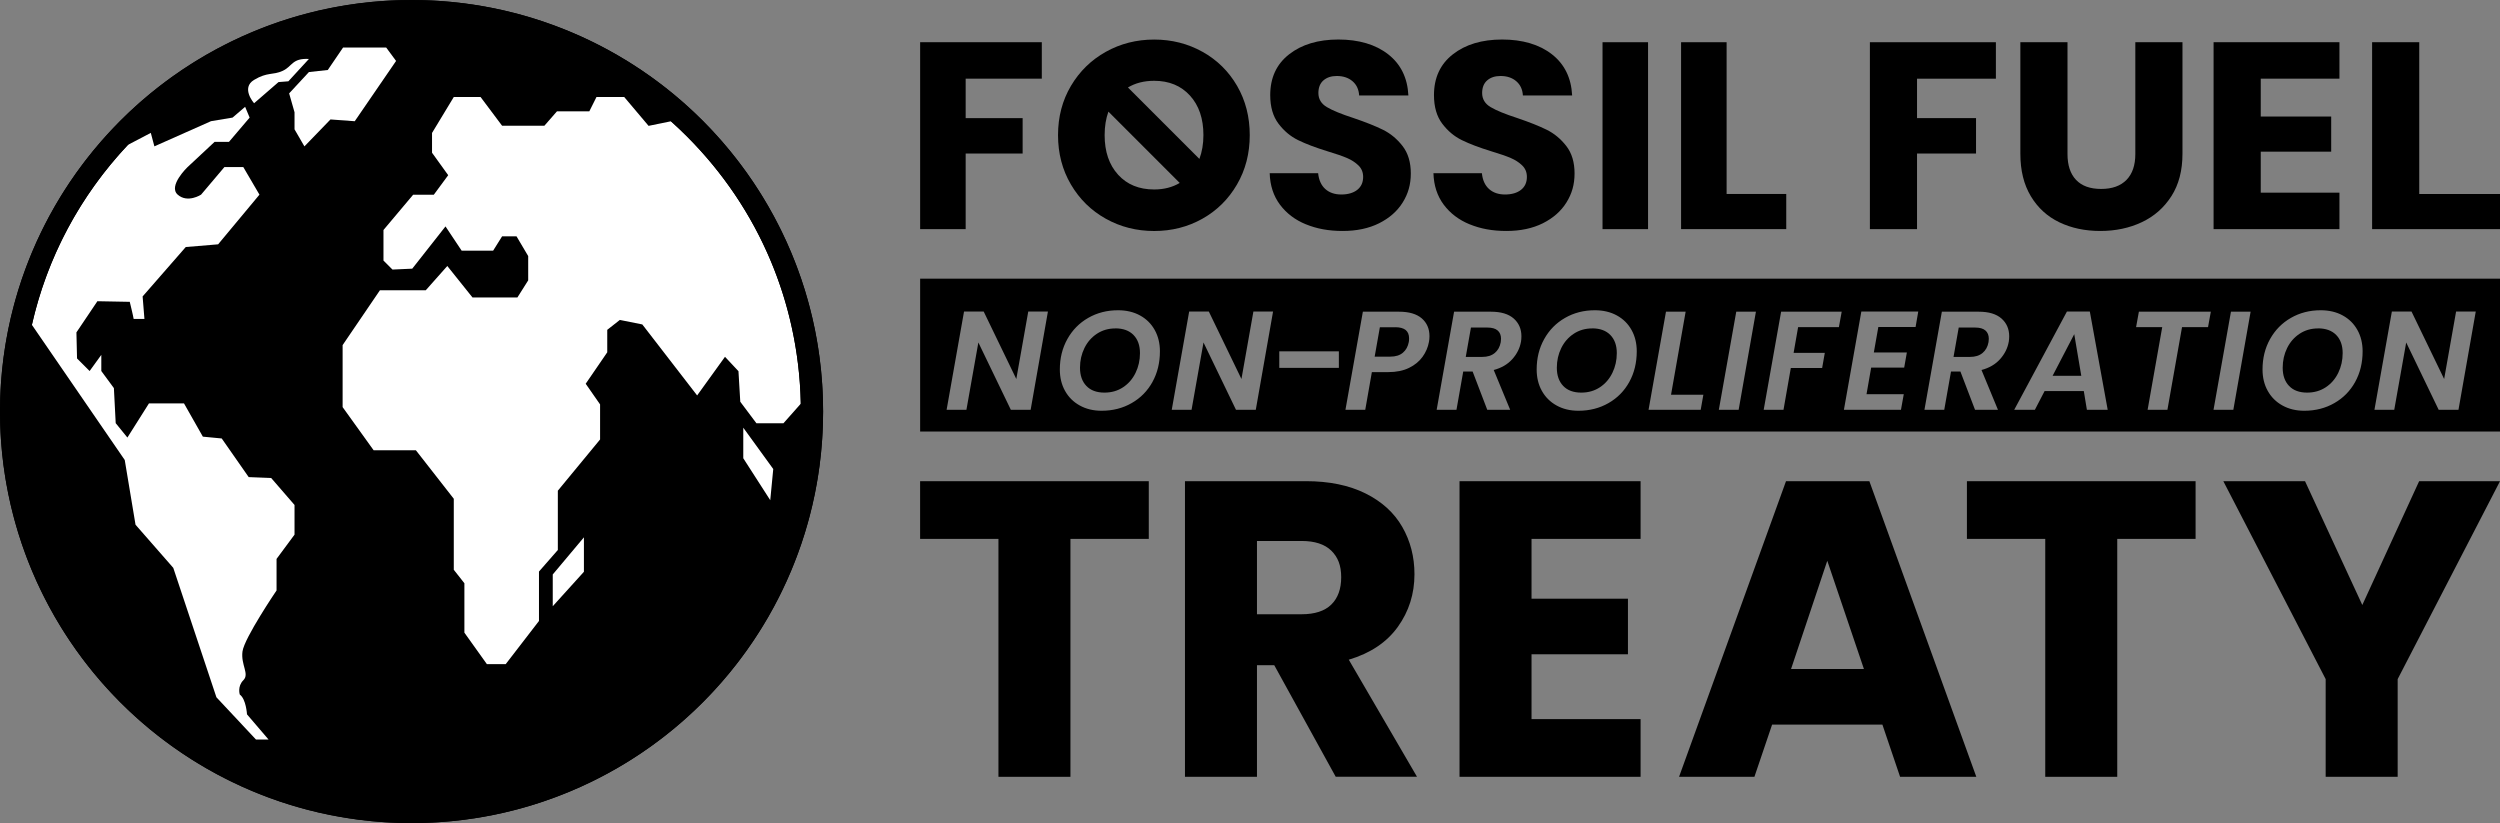 <?xml version="1.0" encoding="UTF-8"?>
<svg id="Layer_2" data-name="Layer 2" xmlns="http://www.w3.org/2000/svg" viewBox="0 0 900 296.32">
  <rect x="0" y="0" width="900" height="296.32" fill="#808080" stroke="none"/>
  <defs>
    <style>
      .cls-1 {
        fill: #fff;
      }
    </style>
  </defs>
  <g id="Logo">
    <g>
      <g>
        <circle cx="148.16" cy="148.16" r="148.16"/>
        <path class="cls-1" d="M91.47,37.17s-4.85-5.5,0-8.41c4.85-2.91,6.7-1.62,10.26-3.24,3.56-1.62,3.33-4.62,9.48-4.3l-7.4,8.05-3.55.28-8.79,7.62Z"/>
        <polygon class="cls-1" points="109.59 52.7 106.03 46.56 106.03 40.41 104.09 33.62 111.21 25.94 118 25.2 123.5 17.12 139.03 17.12 142.59 21.94 127.71 43.64 118.97 43 109.59 52.7"/>
        <polygon class="cls-1" points="198.99 218.24 198.99 206.81 210.21 193.44 210.21 205.84 198.99 218.24"/>
        <polygon class="cls-1" points="267.58 153.97 267.58 164.97 277.29 180.07 278.37 168.85 267.58 153.97"/>
        <path class="cls-1" d="M224.77,34.91h-10.03l-2.59,5.18h-11.65l-4.53,5.18h-15.21l-7.76-10.35h-9.64l-7.83,12.94v7.12l5.82,8.09-5.18,7.03h-7.44l-10.68,12.7v11l3.24,3.24,7.12-.32,11.97-15.21,5.82,8.74h11.32l3.24-5.18h5.18l4.21,7.12v8.74l-3.88,6.15h-16.18l-9.06-11.32-7.76,8.74h-16.5l-13.43,19.74v22.32l11.16,15.53h15.21l13.65,17.47v25.56l3.82,4.85v17.79l8.09,11.32h6.79l11.97-15.53v-17.79l6.79-7.76v-21.35l15.21-18.44v-12.62l-5.18-7.44,7.76-11.32v-8.09l4.53-3.56,8.09,1.62,19.74,25.56,10.03-13.91,4.85,5.18.65,11,5.82,7.76h9.71l6.25-7.05c-.72-36.37-15.22-70.45-41.02-96.24-1.87-1.87-3.79-3.68-5.75-5.43l-8.02,1.64-8.74-10.35Z"/>
        <path class="cls-1" d="M99.56,212.53v-11.32l6.47-8.74v-10.68l-8.41-9.71-8.09-.32-9.71-13.91-6.79-.65-6.79-11.97h-12.62l-7.76,12.29-4.21-5.18-.65-12.62-4.53-6.15v-5.82l-4.21,5.82-4.53-4.53-.22-9.38,7.55-11.22,11.65.22s1.23,5,1.4,6.15h3.88l-.65-8.09,15.53-17.79,11.65-.97,14.88-17.88-5.82-9.94h-6.79l-8.41,9.94s-4.85,3.15-8.41,0c-3.56-3.15,3.56-9.94,3.56-9.94l9.71-9.06h5.18l7.44-8.74-1.62-3.88-4.53,3.88-7.76,1.29-20.38,9.06-1.29-4.85-8.21,4.3c-17.32,18.39-29.13,40.66-34.59,64.82l33.42,48.65,3.88,23.29,13.59,15.53,15.53,46.59,14.24,15.21h4.53l-7.76-9.06s-.32-5.5-2.59-7.12c0,0-.97-2.91,1.29-5.18,2.26-2.26-.97-5.5-.32-10.35.65-4.85,12.29-22,12.29-22Z"/>
        <path d="M148.16,8c37.44,0,72.64,14.58,99.11,41.05,26.47,26.47,41.05,61.67,41.05,99.11s-14.58,72.64-41.05,99.11c-26.47,26.47-61.67,41.05-99.11,41.05s-72.64-14.58-99.11-41.05c-26.47-26.47-41.05-61.67-41.05-99.11s14.58-72.64,41.05-99.11c26.47-26.47,61.67-41.05,99.11-41.05M148.16,0C66.33,0,0,66.33,0,148.16s66.33,148.16,148.16,148.16,148.16-66.33,148.16-148.16S229.99,0,148.16,0h0Z"/>
      </g>
      <g>
        <g>
          <path d="M413.56,173.23v20.77h-28.2v85.65h-25.92v-85.65h-28.2v-20.77h82.31Z"/>
          <path d="M480.86,279.64l-22.13-40.17h-6.22v40.17h-25.92v-106.42h43.51c8.39,0,15.54,1.47,21.45,4.4,5.91,2.93,10.33,6.95,13.26,12.05,2.93,5.1,4.4,10.79,4.4,17.05,0,7.07-2,13.39-5.99,18.95-3.99,5.56-9.88,9.5-17.66,11.82l24.56,42.14h-29.26ZM452.51,221.13h16.07c4.75,0,8.31-1.16,10.69-3.49,2.37-2.32,3.56-5.61,3.56-9.85s-1.19-7.22-3.56-9.55c-2.38-2.32-5.94-3.49-10.69-3.49h-16.07v26.38Z"/>
          <path d="M551.35,194v21.53h34.71v20.01h-34.71v23.34h39.26v20.77h-65.18v-106.42h65.18v20.77h-39.26Z"/>
          <path d="M677.68,260.85h-39.72l-6.37,18.8h-27.13l38.5-106.42h30.01l38.5,106.42h-27.44l-6.37-18.8ZM671.01,240.84l-13.19-38.96-13.04,38.96h26.23Z"/>
          <path d="M790.41,173.23v20.77h-28.2v85.65h-25.92v-85.65h-28.2v-20.77h82.31Z"/>
          <path d="M900,173.23l-36.84,71.25v35.17h-25.92v-35.17l-36.84-71.25h29.41l20.62,44.57,20.46-44.57h29.1Z"/>
        </g>
        <g>
          <path d="M535.46,117.92h-5.92l-1.87,10.57h5.92c1.89,0,3.4-.47,4.53-1.42,1.13-.94,1.85-2.24,2.15-3.9.07-.61.1-1.01.1-1.21,0-1.28-.4-2.28-1.21-2.98-.81-.71-2.04-1.06-3.69-1.06Z"/>
          <path d="M502.32,117.82h-5.57l-1.87,10.57h5.62c1.92,0,3.44-.47,4.55-1.42,1.11-.94,1.82-2.23,2.12-3.85.07-.3.1-.74.1-1.32,0-2.66-1.65-4-4.96-4Z"/>
          <path d="M711.06,117.92h-5.92l-1.87,10.57h5.92c1.89,0,3.4-.47,4.53-1.42,1.13-.94,1.85-2.24,2.15-3.9.07-.61.1-1.01.1-1.21,0-1.28-.41-2.28-1.21-2.98-.81-.71-2.04-1.06-3.69-1.06Z"/>
          <polygon points="738.94 135.28 749.26 135.28 746.73 120.3 738.94 135.28"/>
          <path d="M834.51,118.23c-2.5,0-4.71.64-6.65,1.92-1.94,1.28-3.44,3-4.5,5.16-1.06,2.16-1.59,4.52-1.59,7.08,0,2.77.77,4.95,2.3,6.55,1.53,1.6,3.7,2.4,6.5,2.4,2.53,0,4.76-.64,6.7-1.92,1.94-1.28,3.44-3.01,4.5-5.19,1.06-2.18,1.59-4.54,1.59-7.11,0-2.77-.78-4.94-2.33-6.53-1.55-1.58-3.73-2.38-6.53-2.38Z"/>
          <path d="M573.2,118.23c-2.5,0-4.71.64-6.65,1.92-1.94,1.28-3.44,3-4.5,5.16-1.06,2.16-1.59,4.52-1.59,7.08,0,2.77.77,4.95,2.3,6.55,1.53,1.6,3.7,2.4,6.5,2.4,2.53,0,4.76-.64,6.7-1.92,1.94-1.28,3.44-3.01,4.5-5.19,1.06-2.18,1.59-4.54,1.59-7.11,0-2.77-.78-4.94-2.33-6.53-1.55-1.58-3.73-2.38-6.53-2.38Z"/>
          <path d="M331.25,100.31v55.05h568.75v-55.05H331.25ZM371.03,147.52h-7.13l-11.69-24.23-4.3,24.23h-7.13l6.27-35.36h7.08l11.74,24.28,4.3-24.28h7.08l-6.22,35.36ZM414.89,137.5c-1.79,3.24-4.28,5.78-7.49,7.61-3.2,1.84-6.81,2.76-10.83,2.76-2.97,0-5.59-.63-7.87-1.9-2.28-1.26-4.04-3.02-5.29-5.26-1.25-2.24-1.87-4.81-1.87-7.72,0-4.05.9-7.69,2.71-10.93,1.8-3.24,4.3-5.78,7.49-7.61,3.19-1.84,6.77-2.76,10.75-2.76,3,0,5.64.62,7.92,1.87,2.28,1.25,4.04,2.99,5.29,5.24,1.25,2.24,1.87,4.8,1.87,7.66,0,4.12-.89,7.79-2.68,11.03ZM452.08,147.52h-7.13l-11.69-24.23-4.3,24.23h-7.13l6.27-35.36h7.08l11.74,24.28,4.3-24.28h7.08l-6.22,35.36ZM481.99,132.44h-21.45v-5.97h21.45v5.97ZM514.41,123.13c-.34,1.89-1.1,3.66-2.28,5.31-1.18,1.65-2.81,2.99-4.88,4-2.07,1.01-4.56,1.52-7.46,1.52h-5.92l-2.38,13.56h-7.13l6.27-35.31h13c3.61,0,6.34.8,8.2,2.4,1.85,1.6,2.78,3.74,2.78,6.4,0,.78-.07,1.48-.2,2.12ZM547.55,123.03c-.4,2.29-1.44,4.38-3.11,6.25-1.67,1.87-3.9,3.18-6.7,3.92l5.92,14.32h-8.25l-5.26-13.76h-3.39l-2.43,13.76h-7.13l6.27-35.31h13.26c3.61,0,6.34.82,8.2,2.45,1.85,1.64,2.78,3.77,2.78,6.4,0,.64-.05,1.3-.15,1.97ZM586.55,137.5c-1.79,3.24-4.28,5.78-7.49,7.61-3.2,1.84-6.81,2.76-10.83,2.76-2.97,0-5.59-.63-7.87-1.9-2.28-1.26-4.04-3.02-5.29-5.26-1.25-2.24-1.87-4.81-1.87-7.72,0-4.05.9-7.69,2.71-10.93,1.8-3.24,4.3-5.78,7.49-7.61,3.19-1.84,6.77-2.76,10.75-2.76,3,0,5.64.62,7.92,1.87,2.28,1.25,4.04,2.99,5.29,5.24,1.25,2.24,1.87,4.8,1.87,7.66,0,4.12-.89,7.79-2.68,11.03ZM612.25,147.52h-18.77l6.27-35.31h7.08l-5.26,29.9h11.64l-.96,5.41ZM625.91,147.52h-7.13l6.27-35.31h7.08l-6.22,35.31ZM661.99,117.77h-14.67l-1.62,9.26h11.23l-.96,5.46h-11.28l-2.63,15.03h-7.13l6.27-35.31h21.81l-1.01,5.57ZM689.61,117.72h-13.41l-1.62,9.16h11.89l-.96,5.46h-11.89l-1.67,9.56h13.41l-1.01,5.62h-20.54l6.27-35.36h20.49l-.96,5.57ZM723.15,123.03c-.4,2.29-1.44,4.38-3.11,6.25-1.67,1.87-3.9,3.18-6.7,3.92l5.92,14.32h-8.25l-5.26-13.76h-3.39l-2.43,13.76h-7.13l6.27-35.31h13.26c3.61,0,6.34.82,8.2,2.45,1.85,1.64,2.78,3.77,2.78,6.4,0,.64-.05,1.3-.15,1.97ZM751.28,147.52l-1.11-6.73h-14.12l-3.49,6.73h-7.44l18.97-35.36h8.25l6.43,35.36h-7.49ZM794.89,117.77h-9.36l-5.26,29.75h-7.13l5.26-29.75h-9.41l1.01-5.57h25.9l-1.01,5.57ZM804,147.52h-7.13l6.27-35.31h7.08l-6.22,35.31ZM847.86,137.5c-1.79,3.24-4.28,5.78-7.49,7.61-3.2,1.84-6.81,2.76-10.83,2.76-2.97,0-5.59-.63-7.87-1.9-2.28-1.26-4.04-3.02-5.29-5.26-1.25-2.24-1.87-4.81-1.87-7.72,0-4.05.9-7.69,2.71-10.93s4.3-5.78,7.49-7.61c3.19-1.84,6.77-2.76,10.75-2.76,3,0,5.64.62,7.92,1.87,2.28,1.25,4.04,2.99,5.29,5.24,1.25,2.24,1.87,4.8,1.87,7.66,0,4.12-.89,7.79-2.68,11.03ZM885.05,147.52h-7.13l-11.69-24.23-4.3,24.23h-7.13l6.27-35.36h7.08l11.74,24.28,4.3-24.28h7.08l-6.22,35.36Z"/>
          <path d="M401.54,118.23c-2.5,0-4.71.64-6.65,1.92-1.94,1.28-3.44,3-4.5,5.16-1.06,2.16-1.59,4.52-1.59,7.08,0,2.77.77,4.95,2.3,6.55,1.53,1.6,3.7,2.4,6.5,2.4,2.53,0,4.76-.64,6.7-1.92,1.94-1.28,3.44-3.01,4.5-5.19,1.06-2.18,1.59-4.54,1.59-7.11,0-2.77-.78-4.94-2.33-6.53-1.55-1.58-3.73-2.38-6.53-2.38Z"/>
        </g>
        <g>
          <g>
            <path d="M718.52,15.2v13.13h-28.39v14.19h21.24v12.75h-21.24v27.22h-16.97V15.2h45.36Z"/>
            <path d="M744.3,15.2v40.26c0,4.03,1.02,7.13,3.08,9.3,2.05,2.17,5.06,3.26,9.03,3.26s7.01-1.09,9.13-3.26c2.12-2.17,3.18-5.27,3.18-9.3V15.2h16.97v40.16c0,6.01-1.32,11.09-3.97,15.24-2.65,4.15-6.2,7.28-10.67,9.39-4.47,2.11-9.45,3.16-14.94,3.16s-10.41-1.04-14.74-3.12c-4.33-2.08-7.76-5.21-10.27-9.39-2.52-4.19-3.77-9.28-3.77-15.29V15.2h16.97Z"/>
            <path d="M813.87,28.33v13.61h25.36v12.65h-25.36v14.76h28.33v13.13h-45.31V15.2h45.31v13.13h-28.33Z"/>
            <path d="M870.94,69.83h29.06v12.65h-46.04V15.2h16.97v54.64Z"/>
          </g>
          <g>
            <path d="M375.05,15.2v13.13h-27.41v14.19h20.51v12.75h-20.51v27.22h-16.39V15.2h43.8Z"/>
            <path d="M470.13,80.76c-3.9-1.6-7.01-3.96-9.35-7.09-2.33-3.13-3.56-6.9-3.69-11.31h17.44c.25,2.49,1.12,4.39,2.59,5.7,1.47,1.31,3.39,1.96,5.75,1.96s4.34-.56,5.75-1.68c1.41-1.12,2.11-2.67,2.11-4.65,0-1.66-.56-3.03-1.68-4.12-1.12-1.09-2.49-1.98-4.12-2.68-1.63-.7-3.95-1.5-6.95-2.4-4.35-1.34-7.89-2.68-10.64-4.03-2.75-1.34-5.11-3.32-7.09-5.94-1.98-2.62-2.97-6.04-2.97-10.26,0-6.26,2.27-11.17,6.81-14.71,4.54-3.55,10.45-5.32,17.73-5.32s13.39,1.77,17.92,5.32c4.54,3.55,6.96,8.48,7.28,14.81h-17.73c-.13-2.17-.93-3.88-2.4-5.13-1.47-1.25-3.35-1.87-5.66-1.87-1.98,0-3.58.53-4.79,1.58-1.21,1.05-1.82,2.57-1.82,4.55,0,2.17,1.02,3.87,3.07,5.08,2.04,1.21,5.24,2.52,9.59,3.93,4.34,1.47,7.87,2.88,10.59,4.22,2.71,1.34,5.06,3.29,7.05,5.85,1.98,2.56,2.97,5.85,2.97,9.87s-.97,7.32-2.92,10.45c-1.95,3.13-4.78,5.62-8.48,7.48-3.71,1.85-8.08,2.78-13.13,2.78s-9.33-.8-13.23-2.4Z"/>
            <path d="M529.08,80.76c-3.9-1.6-7.01-3.96-9.35-7.09-2.33-3.13-3.56-6.9-3.69-11.31h17.44c.25,2.49,1.12,4.39,2.59,5.7,1.47,1.31,3.39,1.96,5.75,1.96s4.34-.56,5.75-1.68c1.41-1.12,2.11-2.67,2.11-4.65,0-1.66-.56-3.03-1.68-4.12-1.12-1.09-2.49-1.98-4.12-2.68-1.63-.7-3.95-1.5-6.95-2.4-4.35-1.34-7.89-2.68-10.64-4.03-2.75-1.34-5.11-3.32-7.09-5.94-1.98-2.62-2.97-6.04-2.97-10.26,0-6.26,2.27-11.17,6.81-14.71,4.54-3.55,10.45-5.32,17.73-5.32s13.39,1.77,17.92,5.32c4.54,3.55,6.96,8.48,7.28,14.81h-17.73c-.13-2.17-.93-3.88-2.4-5.13-1.47-1.25-3.35-1.87-5.66-1.87-1.98,0-3.58.53-4.79,1.58-1.21,1.05-1.82,2.57-1.82,4.55,0,2.17,1.02,3.87,3.07,5.08,2.04,1.21,5.24,2.52,9.59,3.93,4.34,1.47,7.87,2.88,10.59,4.22,2.71,1.34,5.06,3.29,7.05,5.85,1.98,2.56,2.97,5.85,2.97,9.87s-.97,7.32-2.92,10.45c-1.95,3.13-4.78,5.62-8.48,7.48-3.71,1.85-8.08,2.78-13.13,2.78s-9.33-.8-13.23-2.4Z"/>
            <path d="M593.3,15.2v67.29h-16.39V15.2h16.39Z"/>
            <path d="M621.58,69.83h21.47v12.65h-37.86V15.2h16.39v54.64Z"/>
            <path d="M445.36,30.92c-3.04-5.24-7.19-9.33-12.46-12.27-5.27-2.94-11.07-4.41-17.4-4.41s-12.13,1.47-17.4,4.41c-5.27,2.94-9.46,7.03-12.56,12.27-3.1,5.24-4.65,11.15-4.65,17.73s1.55,12.51,4.65,17.78c3.1,5.27,7.28,9.38,12.56,12.32,5.27,2.94,11.07,4.41,17.4,4.41s12.11-1.47,17.35-4.41c5.24-2.94,9.39-7.05,12.46-12.32,3.07-5.27,4.6-11.2,4.6-17.78s-1.52-12.49-4.55-17.73ZM428.39,34.41c3.23,3.55,4.84,8.29,4.84,14.23,0,3.2-.5,6.05-1.45,8.57l-25.72-25.72c2.65-1.58,5.79-2.4,9.44-2.4,5.37,0,9.66,1.77,12.89,5.32ZM402.51,62.88c-3.23-3.55-4.84-8.29-4.84-14.23,0-3.17.46-5.98,1.36-8.46l25.67,25.67c-2.61,1.55-5.67,2.35-9.2,2.35-5.43,0-9.76-1.77-12.99-5.32Z"/>
          </g>
        </g>
      </g>
    </g>
  </g>
</svg>